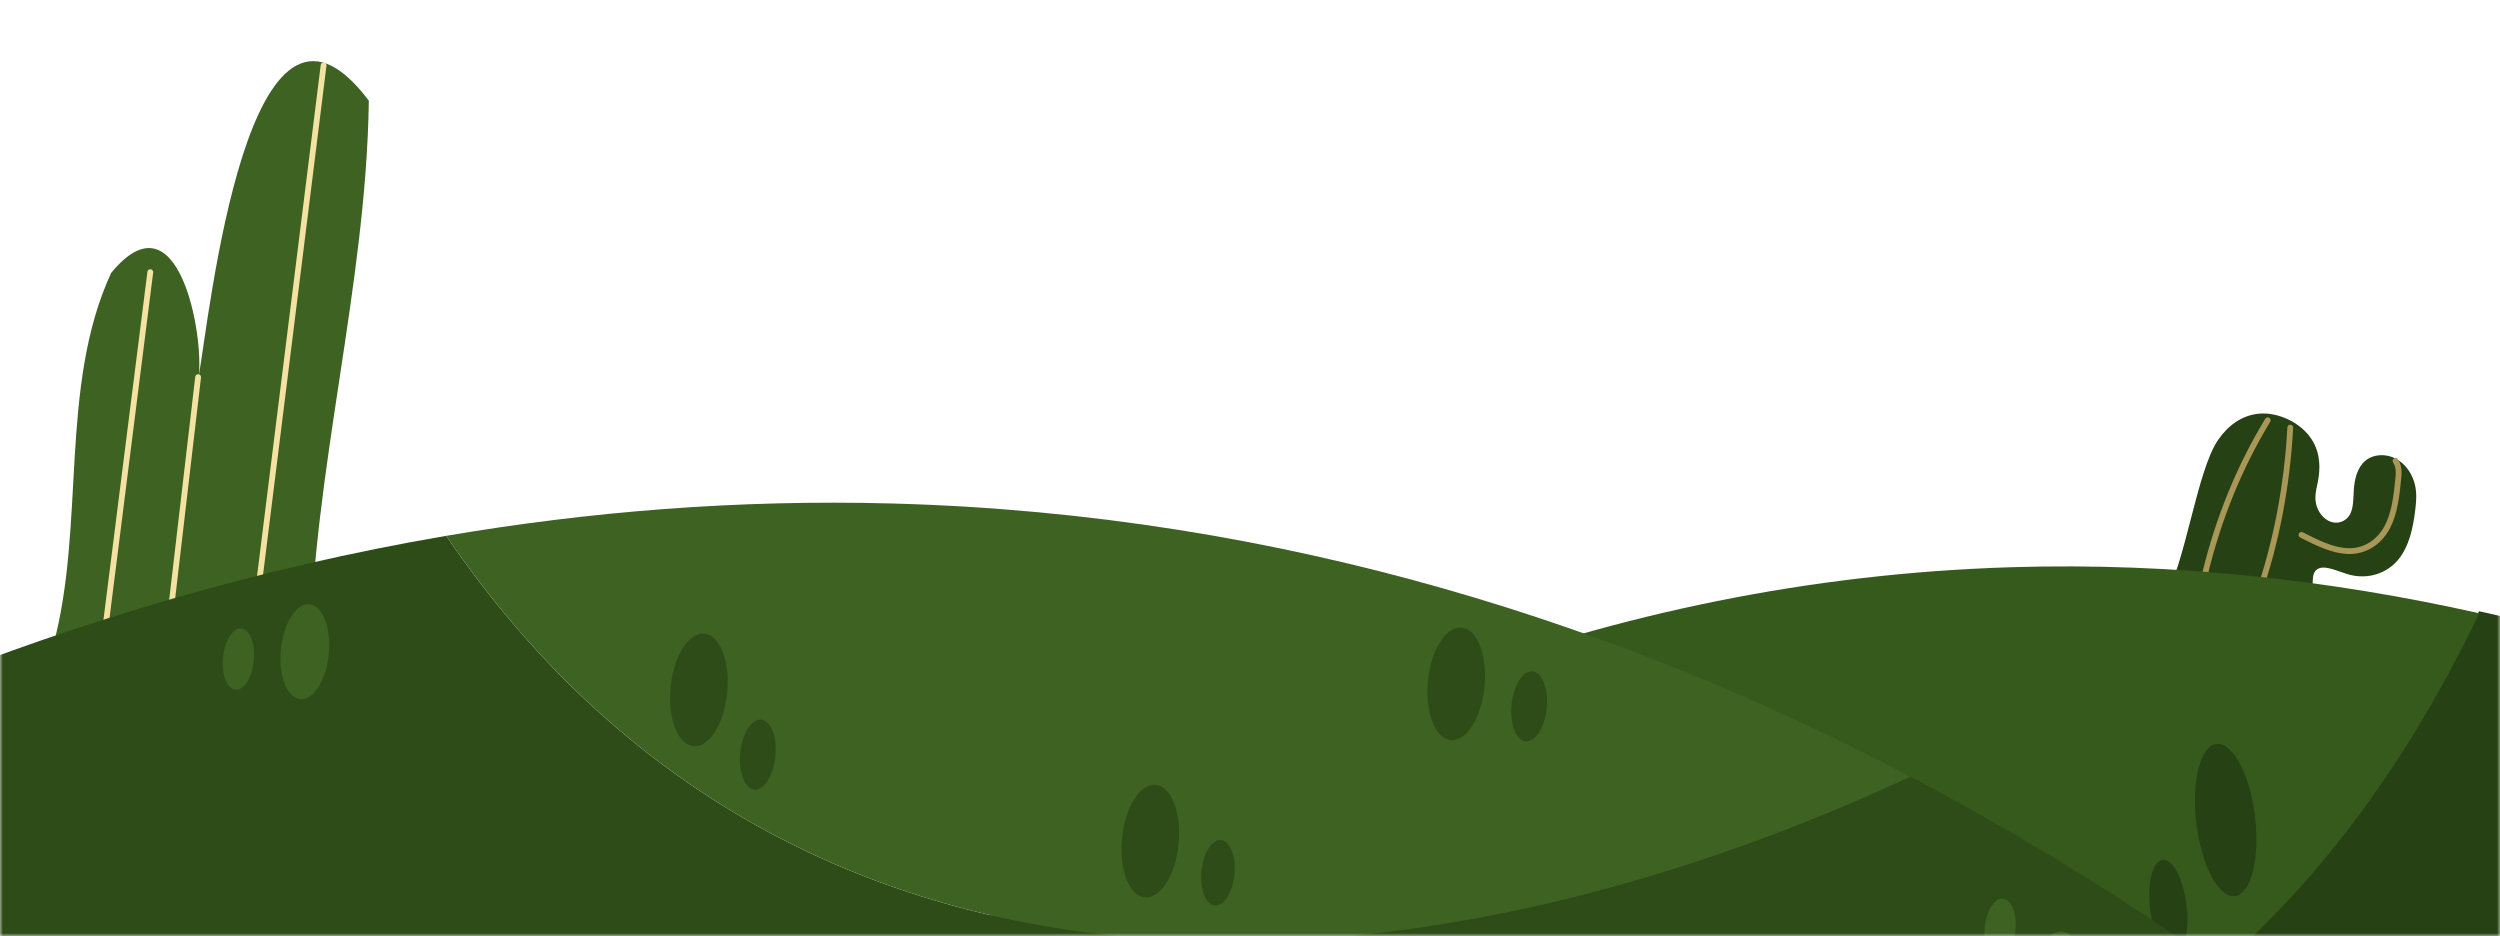 <svg width="430" height="161" viewBox="0 0 430 161" fill="none" xmlns="http://www.w3.org/2000/svg">
<mask id="mask0_452_2772" style="mask-type:alpha" maskUnits="userSpaceOnUse" x="0" y="0" width="430" height="161">
<rect width="430" height="161" fill="#D9D9D9"/>
</mask>
<g mask="url(#mask0_452_2772)">
<path d="M372.191 102.95C375.803 97.525 377.815 80.995 381.527 75.645C383.12 73.348 385.429 71.44 388.558 71.15C391.688 70.86 395.718 72.575 397.644 75.628C399.149 78.013 399.116 80.641 398.664 82.901C398.444 83.997 398.138 85.083 398.297 86.29C398.457 87.496 399.208 88.886 400.432 89.541C401.971 90.365 403.575 89.664 404.2 88.473C404.825 87.282 404.757 85.736 404.853 84.289C404.981 82.335 405.469 80.409 406.846 79.242C408.223 78.075 410.671 77.879 412.642 79.234C414.06 80.21 414.982 81.796 415.35 83.289C415.716 84.782 415.602 86.213 415.437 87.596C415.059 90.779 414.391 93.949 412.504 96.251C410.617 98.554 407.28 99.84 403.696 98.735C401.823 98.158 399.535 96.999 398.384 98.054C397.804 98.586 397.781 99.52 397.782 100.39C397.786 104.209 396.947 108.022 396.951 111.84" fill="#264113"/>
<path d="M412.033 79.269C412.675 80.268 412.602 81.357 412.503 82.342C412.206 85.238 411.897 88.186 410.642 90.604C409.388 93.023 407.013 94.874 403.873 94.789C401.246 94.718 398.477 93.342 395.851 92.001" stroke="#A89757" stroke-miterlimit="10" stroke-linecap="round"/>
<path d="M393.93 73.541C393.372 83.689 391.497 93.424 388.357 102.48" stroke="#A89757" stroke-miterlimit="10" stroke-linecap="round"/>
<path d="M390.047 72.294C385.192 80.298 381.567 89.174 379.276 98.665" stroke="#A89757" stroke-miterlimit="10" stroke-linecap="round"/>
<path d="M65.783 254.139C91.378 223.47 125.078 188.726 166.636 159.725C257.76 213.723 368.769 225.059 426.393 105.126C495.199 120.524 555.153 155.628 600.876 189.359C422.512 210.952 244.148 232.546 65.783 254.139Z" fill="#264113"/>
<path d="M166.681 160.083C215.685 125.886 275.615 99.673 346.101 97.557C373.93 96.722 400.794 99.744 426.438 105.482C368.815 225.415 257.805 214.081 166.681 160.083Z" fill="#355A1B"/>
<path d="M377.771 141.654C378.646 148.881 381.613 154.464 384.398 154.127C387.183 153.79 388.731 147.658 387.857 140.433C386.982 133.207 384.014 127.623 381.23 127.96C378.445 128.297 376.896 134.428 377.771 141.654Z" fill="#264113"/>
<path d="M241.994 139.561C242.869 146.787 245.836 152.373 248.621 152.035C251.407 151.698 252.955 145.566 252.08 138.339C251.205 131.113 248.238 125.529 245.453 125.866C242.667 126.202 241.119 132.334 241.994 139.561Z" fill="#264113"/>
<path d="M369.82 156.409C370.363 160.899 372.207 164.369 373.938 164.16C375.668 163.95 376.63 160.14 376.087 155.65C375.543 151.161 373.7 147.69 371.969 147.9C370.239 148.109 369.276 151.919 369.82 156.409Z" fill="#264113"/>
<path d="M235.19 152.242C233.46 152.452 231.616 148.981 231.073 144.491C230.529 140.001 231.491 136.192 233.222 135.982C234.953 135.773 236.796 139.243 237.34 143.733C237.883 148.223 236.921 152.032 235.19 152.242Z" fill="#264113"/>
<path d="M53.266 113.175C53.833 80.936 62.989 49.246 63.44 17.328C42.638 -10.401 35.975 54.843 34.154 64.843C35.139 58.04 30.788 32.693 19.115 46.948C10.099 66.492 14.749 90.354 9.139 111.081" fill="#3D6221"/>
<path d="M25.85 46.809L17.744 110.984" stroke="#F3E2A2" stroke-miterlimit="10" stroke-linecap="round"/>
<path d="M55.658 11.245L43.114 111.91" stroke="#F3E2A2" stroke-miterlimit="10" stroke-linecap="round"/>
<path d="M34.076 64.872L29.161 106.921" stroke="#F3E2A2" stroke-miterlimit="10" stroke-linecap="round"/>
<path d="M429.585 203.864C403.646 181.06 369.744 155.208 328.554 133.578C243.483 173.21 137.418 181.181 76.748 92.165C11.38 103.303 -44.611 129.065 -87.001 153.865C85.195 170.531 257.39 187.198 429.585 203.864Z" fill="#2E4C18"/>
<path d="M48.322 111.701C47.885 116.217 49.371 120.056 51.643 120.276C53.914 120.496 56.109 117.013 56.546 112.497C56.983 107.98 55.497 104.141 53.225 103.921C50.954 103.702 48.759 107.184 48.322 111.701Z" fill="#3D6221"/>
<path d="M40.494 118.629C41.956 118.77 43.369 116.528 43.651 113.621C43.932 110.713 42.975 108.242 41.513 108.1C40.05 107.958 38.637 110.201 38.356 113.108C38.074 116.016 39.032 118.487 40.494 118.629Z" fill="#3D6221"/>
<path d="M350.53 164.473C349.152 168.449 349.542 173.417 351.4 175.571C353.258 177.725 355.88 176.247 357.258 172.272C358.635 168.296 358.245 163.328 356.388 161.174C354.53 159.019 351.907 160.496 350.53 164.473Z" fill="#3D6221"/>
<path d="M341.847 157.308C340.96 159.868 341.211 163.066 342.407 164.452C343.602 165.839 345.291 164.887 346.178 162.329C347.064 159.769 346.813 156.571 345.618 155.185C344.422 153.798 342.734 154.748 341.847 157.308Z" fill="#3D6221"/>
<path d="M328.555 133.578C279.986 108.072 221.283 88.437 153.521 86.602C126.768 85.878 101.112 88.013 76.75 92.164C137.419 181.179 243.484 173.21 328.555 133.578Z" fill="#3D6221"/>
<path d="M125.077 119.13C124.56 124.477 121.961 128.6 119.272 128.339C116.583 128.079 114.823 123.533 115.34 118.188C115.858 112.841 118.458 108.718 121.146 108.978C123.835 109.238 125.595 113.783 125.077 119.13Z" fill="#2E4C18"/>
<path d="M255.338 118.097C254.82 123.444 252.22 127.568 249.531 127.308C246.842 127.048 245.083 122.502 245.6 117.155C246.118 111.808 248.717 107.685 251.405 107.945C254.095 108.204 255.855 112.75 255.338 118.097Z" fill="#2E4C18"/>
<path d="M202.716 145.145C202.198 150.492 199.598 154.615 196.91 154.355C194.221 154.095 192.461 149.55 192.979 144.203C193.496 138.856 196.095 134.732 198.784 134.992C201.473 135.252 203.233 139.798 202.716 145.145Z" fill="#2E4C18"/>
<path d="M208.938 155.758C210.504 155.91 212.019 153.508 212.32 150.393C212.622 147.278 211.596 144.63 210.03 144.478C208.463 144.327 206.949 146.729 206.647 149.844C206.346 152.959 207.371 155.607 208.938 155.758Z" fill="#2E4C18"/>
<path d="M133.368 130.084C133.047 133.406 131.432 135.969 129.761 135.807C128.09 135.645 126.997 132.821 127.318 129.499C127.64 126.176 129.255 123.614 130.926 123.776C132.596 123.938 133.69 126.762 133.368 130.084Z" fill="#2E4C18"/>
<path d="M262.427 127.512C264.098 127.673 265.713 125.111 266.034 121.789C266.356 118.467 265.262 115.642 263.592 115.481C261.921 115.319 260.306 117.881 259.984 121.203C259.663 124.526 260.756 127.35 262.427 127.512Z" fill="#2E4C18"/>
</g>
</svg>
